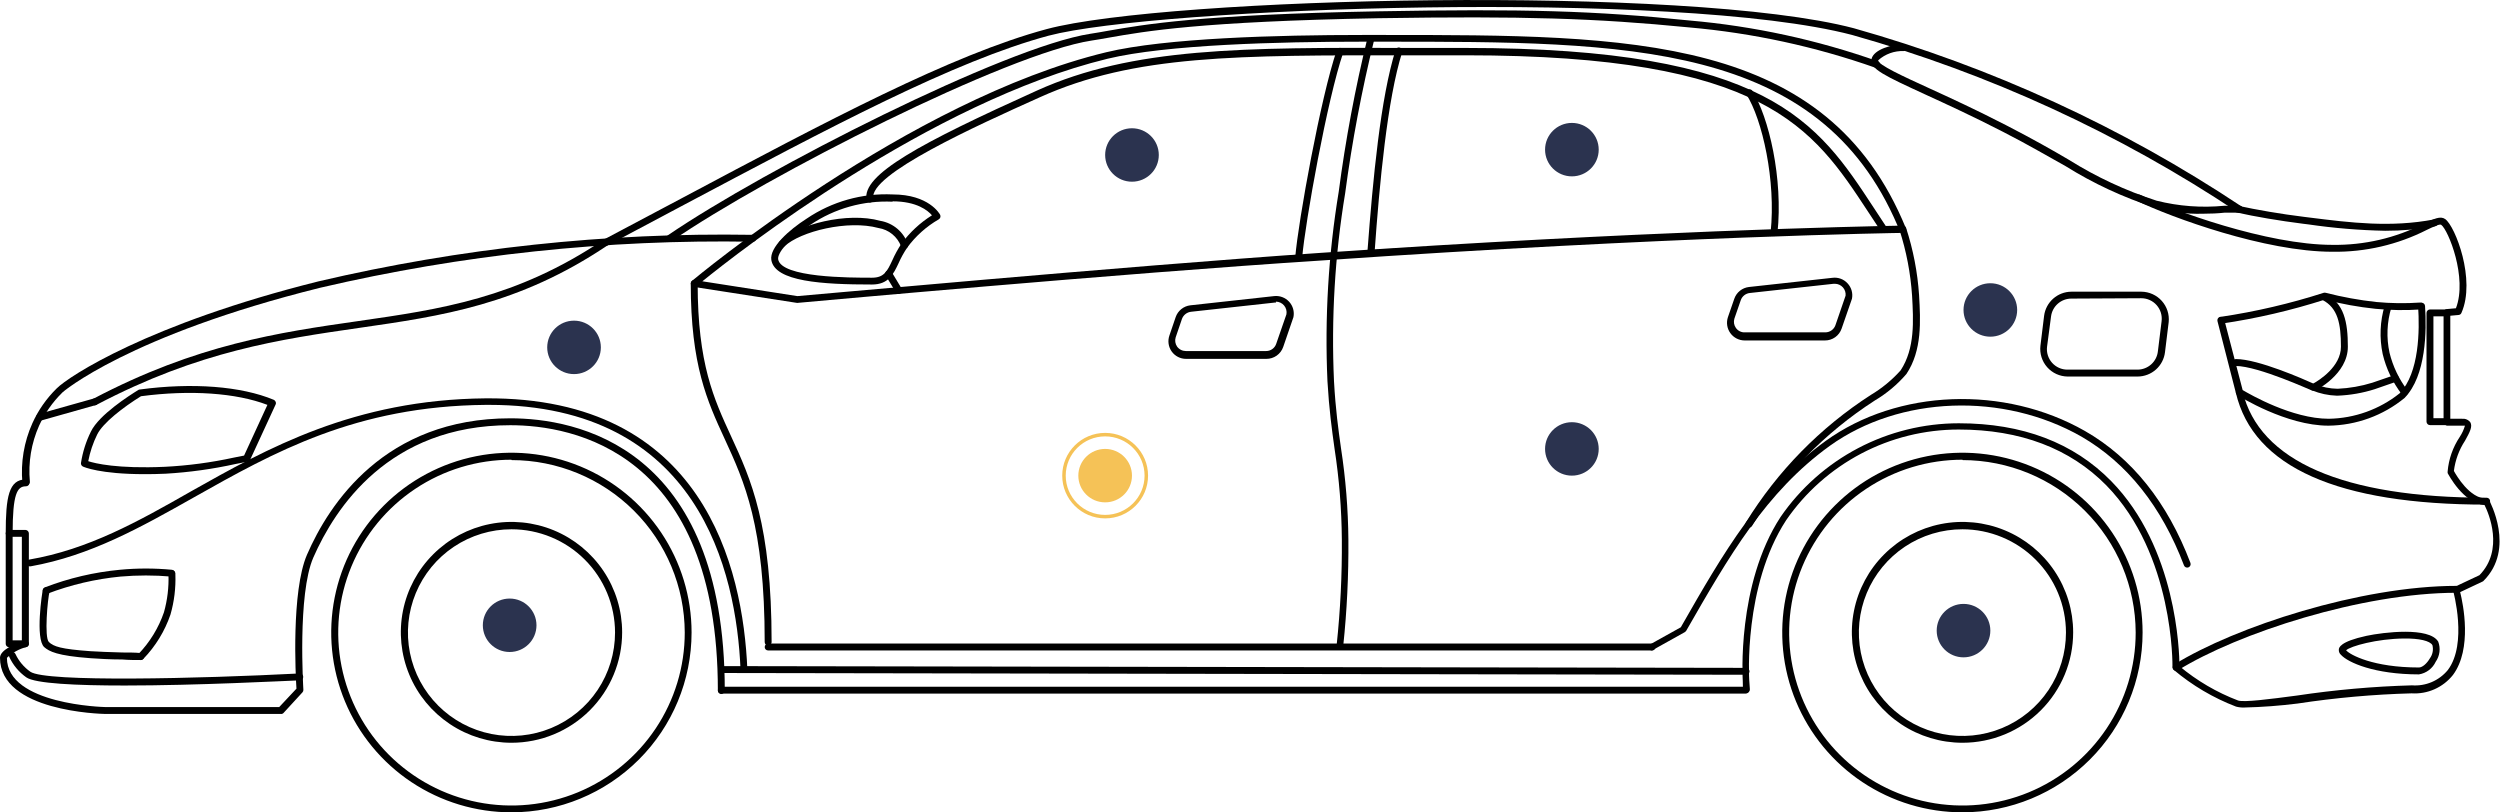 <svg width="714" height="232" viewBox="0 0 714 232" fill="none" xmlns="http://www.w3.org/2000/svg">
<path d="M146.081 232C135.903 232.005 125.951 228.998 117.485 223.358C109.019 217.719 102.42 209.701 98.521 200.318C94.622 190.935 93.599 180.61 95.582 170.647C97.564 160.684 102.463 151.532 109.659 144.347C116.854 137.163 126.023 132.27 136.006 130.286C145.989 128.303 156.337 129.318 165.742 133.204C175.146 137.09 183.184 143.672 188.84 152.117C194.495 160.562 197.514 170.491 197.514 180.649C197.507 194.261 192.087 207.315 182.444 216.943C172.8 226.57 159.722 231.986 146.081 232ZM146.081 131.295C136.293 131.295 126.725 134.192 118.587 139.619C110.449 145.046 104.106 152.76 100.362 161.784C96.617 170.809 95.639 180.739 97.55 190.318C99.462 199.898 104.177 208.696 111.1 215.601C118.023 222.506 126.843 227.207 136.444 229.11C146.044 231.012 155.995 230.03 165.036 226.289C174.078 222.547 181.804 216.214 187.239 208.09C192.673 199.966 195.57 190.416 195.565 180.649C195.523 167.577 190.292 155.055 181.018 145.824C171.743 136.594 159.18 131.407 146.081 131.4V131.295Z" fill="black"/>
<path d="M146.081 212.132C139.831 212.132 133.721 210.283 128.524 206.817C123.327 203.352 119.276 198.427 116.885 192.665C114.493 186.902 113.867 180.561 115.086 174.444C116.306 168.326 119.315 162.707 123.735 158.297C128.155 153.887 133.786 150.883 139.916 149.666C146.046 148.449 152.4 149.074 158.175 151.461C163.949 153.848 168.885 157.89 172.358 163.076C175.83 168.262 177.683 174.359 177.683 180.596C177.683 188.96 174.354 196.981 168.427 202.896C162.501 208.81 154.463 212.132 146.081 212.132ZM146.081 151.163C140.231 151.163 134.512 152.894 129.648 156.138C124.784 159.382 120.993 163.993 118.755 169.387C116.518 174.781 115.934 180.717 117.077 186.442C118.22 192.168 121.04 197.426 125.178 201.553C129.317 205.679 134.589 208.488 140.328 209.624C146.066 210.759 152.014 210.171 157.417 207.933C162.821 205.696 167.438 201.909 170.684 197.052C173.931 192.195 175.661 186.487 175.656 180.649C175.649 172.826 172.53 165.326 166.984 159.797C161.439 154.268 153.92 151.163 146.081 151.163Z" fill="black"/>
<path d="M560.492 232C550.313 232.005 540.362 228.998 531.896 223.358C523.43 217.719 516.83 209.701 512.932 200.318C509.033 190.935 508.01 180.61 509.992 170.647C511.975 160.684 516.874 151.532 524.07 144.347C531.265 137.163 540.434 132.27 550.417 130.286C560.4 128.303 570.748 129.318 580.152 133.204C589.557 137.09 597.595 143.672 603.251 152.117C608.906 160.562 611.925 170.491 611.925 180.649C611.918 194.261 606.498 207.315 596.854 216.943C587.211 226.57 574.133 231.986 560.492 232ZM560.492 131.295C550.703 131.29 541.132 134.182 532.991 139.606C524.849 145.03 518.502 152.742 514.754 161.766C511.005 170.79 510.023 180.721 511.932 190.302C513.84 199.883 518.553 208.685 525.476 215.592C532.398 222.5 541.217 227.203 550.819 229.108C560.42 231.012 570.372 230.032 579.415 226.291C588.458 222.551 596.186 216.217 601.621 208.093C607.057 199.968 609.955 190.417 609.95 180.649C609.908 167.582 604.68 155.064 595.411 145.834C586.142 136.604 573.587 131.414 560.492 131.4V131.295Z" fill="black"/>
<path d="M560.492 212.132C554.242 212.132 548.132 210.283 542.935 206.817C537.738 203.352 533.687 198.427 531.295 192.665C528.903 186.902 528.278 180.561 529.497 174.444C530.716 168.326 533.726 162.707 538.146 158.297C542.565 153.887 548.196 150.883 554.327 149.666C560.457 148.449 566.811 149.074 572.586 151.461C578.36 153.848 583.296 157.89 586.768 163.076C590.241 168.262 592.094 174.359 592.094 180.596C592.094 188.96 588.765 196.981 582.838 202.896C576.912 208.81 568.873 212.132 560.492 212.132ZM560.492 151.163C554.64 151.157 548.919 152.885 544.051 156.125C539.184 159.366 535.389 163.975 533.147 169.369C530.906 174.763 530.318 180.699 531.458 186.426C532.598 192.154 535.416 197.415 539.553 201.544C543.691 205.672 548.963 208.484 554.702 209.622C560.442 210.76 566.39 210.173 571.796 207.936C577.201 205.699 581.819 201.912 585.067 197.055C588.315 192.198 590.045 186.488 590.04 180.649C590.026 172.833 586.909 165.341 581.37 159.814C575.832 154.288 568.324 151.177 560.492 151.163Z" fill="black"/>
<path d="M227.668 86.514L198.12 81.941C197.935 81.909 197.762 81.825 197.623 81.7C197.483 81.574 197.381 81.412 197.33 81.232C197.276 81.049 197.277 80.854 197.333 80.672C197.39 80.49 197.498 80.328 197.646 80.207C198.251 79.707 259.481 28.54 315.917 14.927C332.772 10.854 365.032 9.986 389.129 9.986H395.344C466.028 9.986 521.753 9.986 544.322 65.174C544.392 65.318 544.429 65.475 544.429 65.634C544.429 65.794 544.392 65.951 544.322 66.094C544.23 66.224 544.107 66.33 543.965 66.403C543.823 66.477 543.666 66.515 543.506 66.515C542.848 66.515 476.904 67.513 377.41 74.399C320.368 78.052 228.59 86.435 227.668 86.514ZM200.595 80.338L227.721 84.569C228.405 84.569 320.21 76.107 377.173 72.218C468.609 65.989 531.708 64.649 541.952 64.465C519.515 11.905 464.553 11.905 395.344 11.905H389.129C365.138 11.905 333.035 12.746 316.365 16.767C265.643 29.092 210.84 72.034 200.595 80.338Z" fill="black"/>
<path d="M172.864 70.299C172.648 70.289 172.44 70.209 172.273 70.071C172.106 69.933 171.988 69.745 171.938 69.534C171.887 69.323 171.907 69.102 171.993 68.904C172.079 68.705 172.228 68.54 172.417 68.433L194.723 56.607C236.069 34.611 271.779 15.61 298.957 8.304C333.193 -0.867 482.145 -4.415 529.469 8.068C568.769 19.151 606.089 36.3 640.077 58.894C640.295 59.038 640.447 59.262 640.501 59.518C640.555 59.773 640.507 60.04 640.367 60.26C640.222 60.477 639.997 60.629 639.741 60.683C639.485 60.737 639.218 60.689 638.997 60.549C605.193 38.062 568.067 21.001 528.969 9.986C478.932 -3.154 330.006 2.102 299.458 10.197C272.49 17.45 237.017 36.398 195.644 58.342L173.338 70.194C173.191 70.266 173.028 70.302 172.864 70.299Z" fill="black"/>
<path d="M41.346 135.421C28.468 135.421 23.886 133.345 23.675 133.24C23.492 133.149 23.341 133.005 23.242 132.827C23.143 132.648 23.101 132.444 23.122 132.241C23.6 129.117 24.56 126.085 25.966 123.253C28.284 118.47 36.869 113.004 39.503 111.375C39.62 111.296 39.757 111.251 39.898 111.243C54.962 109.22 68.867 110.297 78.189 114.187C78.31 114.239 78.418 114.314 78.509 114.409C78.6 114.504 78.67 114.616 78.716 114.739C78.774 114.862 78.805 114.996 78.805 115.133C78.805 115.269 78.774 115.404 78.716 115.527L71.447 131.295C71.374 131.437 71.27 131.56 71.142 131.656C71.015 131.751 70.867 131.817 70.71 131.847L67.339 132.504C60.753 133.964 54.06 134.895 47.324 135.289C45.059 135.395 43.111 135.421 41.346 135.421ZM25.203 131.715C27.152 132.346 33.525 133.923 47.087 133.318C53.715 132.983 60.303 132.104 66.786 130.69L69.709 130.112L76.372 115.632C67.444 112.216 54.382 111.296 40.267 113.162C35.263 116.263 29.416 120.73 27.757 124.094C26.566 126.508 25.707 129.072 25.203 131.715Z" fill="black"/>
<path d="M7.4 138.811C7.152 138.812 6.912 138.722 6.727 138.557C6.542 138.391 6.425 138.164 6.399 137.917C5.871 132.092 6.85 126.228 9.243 120.888C10.926 117.155 13.293 113.768 16.222 110.902C19.619 107.511 42.294 92.506 90.935 80.364C131.53 70.847 173.148 66.381 214.842 67.067C214.986 67.043 215.132 67.051 215.272 67.09C215.412 67.129 215.542 67.197 215.652 67.291C215.763 67.385 215.852 67.501 215.912 67.633C215.973 67.764 216.005 67.907 216.005 68.052C216.005 68.197 215.973 68.34 215.912 68.471C215.852 68.603 215.763 68.719 215.652 68.813C215.542 68.907 215.412 68.975 215.272 69.014C215.132 69.053 214.986 69.061 214.842 69.037C173.33 68.319 131.888 72.733 91.462 82.178C36.843 95.738 17.723 112.032 17.723 112.189C14.987 114.895 12.765 118.074 11.166 121.571C8.935 126.585 8.028 132.086 8.532 137.55C8.543 137.677 8.529 137.806 8.489 137.928C8.45 138.05 8.387 138.163 8.304 138.261C8.221 138.359 8.119 138.439 8.004 138.497C7.89 138.556 7.765 138.591 7.637 138.601L7.4 138.811Z" fill="black"/>
<path d="M7.269 184.854H2.634C2.385 184.855 2.146 184.764 1.961 184.599C1.776 184.434 1.659 184.206 1.633 183.96V152.424C1.622 152.287 1.64 152.148 1.685 152.018C1.73 151.887 1.802 151.768 1.896 151.667C1.99 151.565 2.104 151.485 2.231 151.43C2.358 151.375 2.495 151.346 2.634 151.347H7.269C7.529 151.354 7.777 151.462 7.959 151.648C8.141 151.835 8.243 152.085 8.243 152.345V183.96C8.217 184.202 8.104 184.426 7.925 184.591C7.745 184.755 7.512 184.849 7.269 184.854ZM3.608 182.883H6.241V153.318H3.608V182.883Z" fill="black"/>
<path d="M2.634 153.318C2.386 153.319 2.146 153.228 1.961 153.063C1.776 152.898 1.659 152.67 1.633 152.424C1.633 141.912 2.502 136.919 7.4 136.919C7.531 136.919 7.66 136.945 7.78 136.995C7.899 137.046 8.008 137.12 8.099 137.213C8.19 137.306 8.261 137.416 8.308 137.537C8.356 137.658 8.378 137.788 8.375 137.918C8.378 138.046 8.356 138.174 8.308 138.294C8.26 138.414 8.189 138.522 8.098 138.613C8.006 138.704 7.897 138.776 7.778 138.823C7.658 138.871 7.529 138.894 7.4 138.89C4.899 138.89 3.608 140.992 3.608 152.424C3.588 152.668 3.477 152.896 3.296 153.061C3.116 153.227 2.879 153.319 2.634 153.318Z" fill="black"/>
<path d="M40.214 188.507C39.949 188.503 39.695 188.4 39.503 188.217C39.321 188.031 39.219 187.781 39.219 187.521C39.219 187.261 39.321 187.011 39.503 186.825C42.788 183.42 45.287 179.339 46.824 174.867C47.814 171.356 48.249 167.712 48.114 164.066V163.698C48.153 163.464 48.273 163.252 48.454 163.099C48.635 162.945 48.864 162.861 49.102 162.861C49.339 162.861 49.569 162.945 49.75 163.099C49.931 163.252 50.051 163.464 50.089 163.698V164.066C50.228 167.926 49.757 171.784 48.694 175.498C47.07 180.247 44.417 184.581 40.925 188.191C40.738 188.385 40.483 188.499 40.214 188.507Z" fill="black"/>
<path d="M13.168 169.664C12.969 169.662 12.774 169.601 12.61 169.489C12.446 169.376 12.319 169.218 12.246 169.033C12.159 168.785 12.17 168.513 12.278 168.274C12.386 168.034 12.582 167.845 12.825 167.745C19.7 165.107 26.903 163.418 34.236 162.726C39.175 162.253 44.149 162.253 49.089 162.726C49.217 162.736 49.342 162.771 49.456 162.829C49.571 162.887 49.672 162.968 49.756 163.065C49.839 163.163 49.902 163.276 49.941 163.398C49.98 163.521 49.995 163.649 49.984 163.777C49.958 164.037 49.829 164.277 49.627 164.444C49.425 164.611 49.166 164.693 48.904 164.67C44.086 164.25 39.239 164.25 34.42 164.67C27.251 165.361 20.209 167.014 13.484 169.585C13.384 169.63 13.277 169.656 13.168 169.664Z" fill="black"/>
<path d="M40.214 188.507C38.555 188.507 36.764 188.506 34.947 188.349C31.418 188.349 28.1 188.139 25.808 187.981C16.223 187.271 14.063 186.036 12.641 184.827C10.007 182.488 12.035 169.059 12.246 168.402C12.333 168.169 12.505 167.976 12.727 167.863C12.95 167.749 13.207 167.723 13.448 167.789C13.689 167.855 13.896 168.008 14.029 168.219C14.163 168.43 14.212 168.683 14.168 168.928C13.589 171.004 12.615 182.068 13.958 183.356C15.301 184.643 17.355 185.379 25.887 185.984C28.152 186.141 31.444 186.246 34.947 186.352C36.738 186.352 38.528 186.352 40.214 186.509C40.343 186.509 40.471 186.535 40.589 186.586C40.708 186.637 40.815 186.711 40.904 186.805C40.992 186.898 41.061 187.009 41.105 187.13C41.15 187.251 41.169 187.379 41.162 187.508C41.162 187.764 41.064 188.01 40.888 188.196C40.711 188.382 40.47 188.493 40.214 188.507Z" fill="black"/>
<path d="M212.499 192.212C212.242 192.212 211.995 192.114 211.809 191.938C211.623 191.762 211.512 191.521 211.498 191.266C210.313 162.936 199.358 115.632 139.735 115.632H138.734C101.601 115.974 78.163 129.219 55.383 142.043C40.188 150.611 25.835 158.705 8.717 161.753C8.456 161.792 8.19 161.729 7.974 161.577C7.758 161.426 7.61 161.197 7.558 160.939C7.536 160.811 7.539 160.68 7.568 160.553C7.597 160.427 7.651 160.307 7.728 160.202C7.804 160.096 7.9 160.007 8.011 159.94C8.122 159.872 8.246 159.828 8.375 159.809C25.15 156.944 39.503 148.929 54.409 140.414C76.293 128.089 101.075 114.134 138.681 113.766C200.911 113.293 212.209 162.042 213.447 191.187C213.454 191.317 213.435 191.447 213.391 191.569C213.347 191.692 213.278 191.804 213.19 191.899C213.101 191.995 212.995 192.072 212.876 192.126C212.757 192.179 212.629 192.209 212.499 192.212Z" fill="black"/>
<path d="M80.164 203.907H30.128C28.811 203.88 0 203.197 0 187.85C0 185.642 4.345 183.802 6.952 182.935C7.073 182.89 7.202 182.87 7.331 182.876C7.46 182.882 7.586 182.915 7.702 182.971C7.818 183.028 7.921 183.107 8.005 183.205C8.089 183.303 8.152 183.417 8.19 183.54C8.236 183.66 8.256 183.789 8.249 183.917C8.243 184.046 8.211 184.172 8.154 184.287C8.097 184.403 8.018 184.506 7.92 184.59C7.822 184.673 7.708 184.736 7.585 184.775C5.484 185.324 3.556 186.39 1.975 187.876C1.975 201.279 29.785 201.936 30.075 201.936H79.743L84.668 196.68C84.431 193.053 83.167 168.875 87.67 158.442C93.99 143.883 109.897 119.469 145.739 119.469C164.174 119.469 206.995 127.064 206.995 197.205C206.995 197.47 206.889 197.724 206.702 197.911C206.514 198.099 206.259 198.204 205.994 198.204C205.864 198.204 205.735 198.178 205.615 198.127C205.495 198.077 205.386 198.003 205.295 197.91C205.205 197.817 205.133 197.706 205.086 197.585C205.039 197.464 205.016 197.335 205.02 197.205C205.02 128.877 163.568 121.44 145.739 121.44C111.029 121.44 95.702 145.092 89.487 159.231C84.905 169.743 86.643 196.706 86.643 196.969C86.656 197.101 86.641 197.235 86.601 197.361C86.56 197.488 86.494 197.605 86.406 197.705C86.406 197.705 81.771 202.724 80.928 203.67C80.826 203.763 80.704 203.832 80.572 203.873C80.441 203.913 80.301 203.925 80.164 203.907Z" fill="black"/>
<path d="M698.804 121.414H694.011C693.88 121.414 693.75 121.388 693.628 121.338C693.507 121.287 693.397 121.214 693.304 121.121C693.211 121.028 693.137 120.918 693.087 120.797C693.036 120.676 693.011 120.546 693.011 120.415V89.352C693.017 89.092 693.126 88.844 693.313 88.663C693.5 88.481 693.75 88.379 694.011 88.38H698.804C699.065 88.379 699.316 88.481 699.503 88.663C699.69 88.844 699.798 89.092 699.805 89.352V120.415C699.805 120.546 699.779 120.676 699.729 120.797C699.679 120.918 699.605 121.028 699.512 121.121C699.419 121.214 699.309 121.287 699.187 121.338C699.066 121.388 698.936 121.414 698.804 121.414ZM694.986 119.443H697.883V90.351H694.986V119.443Z" fill="black"/>
<path d="M621.511 191.581C621.341 191.585 621.173 191.543 621.024 191.46C620.876 191.377 620.753 191.255 620.668 191.108C620.6 191 620.555 190.879 620.534 190.752C620.514 190.626 620.518 190.497 620.547 190.373C620.577 190.248 620.63 190.131 620.705 190.027C620.78 189.923 620.875 189.835 620.984 189.768C638.444 178.967 674.234 167.325 701.623 167.325C701.883 167.332 702.131 167.44 702.313 167.626C702.495 167.813 702.597 168.063 702.597 168.323C702.597 168.581 702.494 168.829 702.312 169.011C702.129 169.193 701.881 169.296 701.623 169.296C674.576 169.296 639.234 180.78 622.037 191.424C621.881 191.527 621.698 191.582 621.511 191.581Z" fill="black"/>
<path d="M690.851 192.606C678.184 192.606 670.573 189.242 668.545 186.982C668.348 186.805 668.193 186.585 668.093 186.339C667.993 186.093 667.949 185.828 667.966 185.563C667.966 185.011 668.23 183.251 675.867 181.595C680.686 180.57 693.775 178.967 696.355 183.251C696.711 184.191 696.832 185.205 696.709 186.203C696.585 187.201 696.219 188.154 695.644 188.98C695.204 189.93 694.537 190.757 693.701 191.39C692.866 192.022 691.887 192.44 690.851 192.606ZM670.047 185.721C671.179 187.035 677.815 190.635 690.851 190.635C691.799 190.635 693.09 189.558 693.985 188.007C694.373 187.472 694.638 186.857 694.761 186.207C694.884 185.558 694.862 184.889 694.696 184.249C693.985 183.014 690.93 182.304 686.559 182.357C678.843 182.436 671.284 184.538 670.047 185.721Z" fill="black"/>
<path d="M35.605 195.786C21.832 195.786 10.007 195.234 7.505 193.447C5.393 191.956 3.712 189.934 2.633 187.587C2.523 187.353 2.508 187.085 2.591 186.84C2.675 186.594 2.85 186.391 3.081 186.273C3.198 186.215 3.326 186.182 3.456 186.175C3.587 186.168 3.717 186.187 3.84 186.231C3.963 186.275 4.075 186.344 4.171 186.432C4.267 186.52 4.344 186.627 4.398 186.746C5.344 188.791 6.816 190.55 8.664 191.844C12.983 194.893 56.937 193.815 85.431 192.344C85.574 192.32 85.721 192.328 85.861 192.367C86.001 192.406 86.13 192.474 86.241 192.568C86.352 192.662 86.44 192.778 86.501 192.91C86.562 193.041 86.594 193.184 86.594 193.329C86.594 193.474 86.562 193.617 86.501 193.748C86.44 193.88 86.352 193.996 86.241 194.09C86.13 194.184 86.001 194.252 85.861 194.291C85.721 194.33 85.574 194.338 85.431 194.315C81.139 194.472 56.199 195.786 35.605 195.786Z" fill="black"/>
<path d="M27.072 115.763C26.895 115.756 26.722 115.704 26.57 115.612C26.418 115.52 26.292 115.391 26.203 115.238C26.14 115.123 26.1 114.996 26.087 114.866C26.074 114.735 26.088 114.603 26.127 114.478C26.167 114.353 26.231 114.237 26.317 114.137C26.402 114.037 26.507 113.956 26.625 113.898C56.199 98.34 79.664 94.95 102.365 91.691C125.566 88.353 147.451 85.226 172.311 68.512C172.416 68.434 172.537 68.379 172.665 68.35C172.792 68.321 172.925 68.319 173.053 68.344C173.182 68.368 173.304 68.419 173.412 68.494C173.52 68.568 173.611 68.664 173.68 68.775C173.755 68.881 173.807 69.001 173.834 69.128C173.861 69.255 173.862 69.386 173.837 69.513C173.813 69.641 173.763 69.762 173.691 69.87C173.619 69.978 173.526 70.07 173.417 70.141C148.188 87.092 126.014 90.272 102.654 93.636C80.112 96.894 56.805 100.232 27.546 115.632C27.401 115.712 27.238 115.757 27.072 115.763Z" fill="black"/>
<path d="M11.245 120.205C11.01 120.198 10.785 120.109 10.61 119.953C10.434 119.797 10.319 119.585 10.284 119.353C10.25 119.122 10.298 118.885 10.421 118.685C10.543 118.485 10.733 118.335 10.955 118.26L26.756 113.819C26.881 113.783 27.011 113.772 27.14 113.787C27.269 113.802 27.393 113.843 27.506 113.906C27.619 113.97 27.718 114.055 27.797 114.158C27.876 114.26 27.934 114.377 27.968 114.502C28.004 114.626 28.014 114.756 27.999 114.885C27.984 115.013 27.944 115.137 27.88 115.25C27.816 115.362 27.73 115.461 27.628 115.54C27.526 115.619 27.408 115.677 27.283 115.711L11.482 120.178L11.245 120.205Z" fill="black"/>
<path d="M628.911 61.048C624.353 61.156 619.805 60.562 615.427 59.288C606.462 56.408 597.89 52.426 589.909 47.435C585.116 44.807 579.691 41.549 572.08 37.659C563.415 33.192 555.936 29.775 549.932 27.016C538.529 21.76 533.815 19.631 534.499 16.846C535.184 14.06 540.425 12.667 543.664 12.614C543.921 12.62 544.168 12.719 544.357 12.893C544.547 13.067 544.665 13.305 544.691 13.561C544.691 13.823 544.59 14.076 544.409 14.267C544.228 14.458 543.98 14.572 543.717 14.585C541.035 14.479 538.417 15.422 536.422 17.213C536.132 18.422 543.901 21.97 550.748 25.098C556.779 27.857 564.284 31.3 573.001 35.793C580.639 39.735 586.169 42.863 590.883 45.648C598.717 50.553 607.129 54.473 615.928 57.317C622.248 58.908 628.797 59.397 635.284 58.762C636.864 58.762 638.26 58.762 639.419 58.762C639.562 58.739 639.709 58.747 639.848 58.785C639.988 58.824 640.118 58.893 640.228 58.987C640.339 59.08 640.428 59.197 640.489 59.328C640.55 59.46 640.581 59.603 640.581 59.748C640.581 59.892 640.55 60.036 640.489 60.167C640.428 60.298 640.339 60.415 640.228 60.509C640.118 60.602 639.988 60.671 639.848 60.71C639.709 60.749 639.562 60.757 639.419 60.733C638.286 60.733 636.785 60.733 635.389 60.733C633.52 60.943 631.281 61.048 628.911 61.048Z" fill="black"/>
<path d="M191.246 69.038C191.086 69.042 190.926 69.006 190.784 68.933C190.641 68.859 190.519 68.751 190.43 68.617C190.354 68.512 190.301 68.394 190.272 68.268C190.243 68.142 190.239 68.011 190.261 67.884C190.283 67.757 190.331 67.636 190.4 67.527C190.47 67.418 190.561 67.324 190.667 67.251C218.398 48.303 287.054 13.403 311.414 9.645C313.02 9.408 314.627 9.119 316.365 8.804C326.899 6.964 342.7 4.179 393.474 3.233C434.979 2.47 455.81 3.075 482.619 5.861C500.938 7.472 518.979 11.383 536.316 17.503C536.436 17.549 536.545 17.619 536.637 17.707C536.73 17.796 536.804 17.902 536.855 18.019C536.907 18.136 536.934 18.262 536.937 18.39C536.939 18.518 536.916 18.645 536.869 18.764C536.826 18.886 536.758 18.997 536.67 19.092C536.582 19.187 536.477 19.264 536.359 19.318C536.241 19.372 536.114 19.401 535.985 19.406C535.855 19.41 535.726 19.388 535.605 19.342C518.436 13.295 500.572 9.427 482.435 7.832C455.704 5.204 435.031 4.547 393.527 5.204C342.884 6.15 327.136 8.909 316.707 10.749C314.943 11.064 313.336 11.353 311.73 11.59C287.686 15.295 219.372 49.932 191.799 68.88C191.632 68.98 191.441 69.035 191.246 69.038Z" fill="black"/>
<path d="M382.624 185.222C382.496 185.208 382.371 185.17 382.258 185.109C382.145 185.047 382.045 184.964 381.964 184.864C381.883 184.764 381.823 184.648 381.787 184.525C381.751 184.401 381.74 184.272 381.755 184.144C382.817 174.15 383.309 164.103 383.23 154.053C383.164 145.386 382.469 136.735 381.149 128.168C380.385 122.701 379.595 117.025 379.121 108.878C378.309 90.788 379.386 72.662 382.334 54.794C384.283 39.966 387.035 25.254 390.577 10.722C390.667 10.496 390.837 10.31 391.055 10.199C391.273 10.089 391.523 10.062 391.76 10.123C391.996 10.185 392.202 10.33 392.338 10.533C392.474 10.735 392.532 10.98 392.5 11.222C388.927 25.715 386.149 40.392 384.178 55.188C381.242 72.934 380.174 90.937 380.991 108.904C381.439 116.972 382.229 122.596 382.993 128.036C384.324 136.682 385.028 145.412 385.099 154.159C385.179 164.287 384.687 174.412 383.625 184.486C383.561 184.701 383.429 184.889 383.249 185.022C383.068 185.155 382.848 185.225 382.624 185.222Z" fill="black"/>
<path d="M219.398 184.381C219.138 184.381 218.887 184.279 218.7 184.097C218.513 183.916 218.405 183.668 218.398 183.408C218.398 150.164 212.578 137.55 206.968 125.356C201.991 114.555 197.277 104.332 197.277 80.969C197.277 80.704 197.382 80.45 197.57 80.263C197.758 80.075 198.012 79.97 198.278 79.97C198.408 79.97 198.537 79.996 198.657 80.046C198.777 80.097 198.885 80.171 198.976 80.264C199.067 80.357 199.138 80.468 199.186 80.588C199.233 80.71 199.256 80.839 199.252 80.969C199.252 103.911 203.887 113.924 208.759 124.515C214.474 136.919 220.373 149.743 220.373 183.408C220.366 183.664 220.261 183.907 220.08 184.088C219.899 184.269 219.655 184.374 219.398 184.381Z" fill="black"/>
<path d="M471.822 185.774C471.648 185.781 471.475 185.738 471.326 185.649C471.176 185.56 471.056 185.43 470.979 185.274C470.92 185.16 470.884 185.036 470.873 184.908C470.862 184.78 470.877 184.652 470.916 184.53C470.955 184.408 471.018 184.294 471.101 184.197C471.184 184.099 471.286 184.019 471.4 183.96L480.038 179.151C492.284 157.68 503.003 139.284 521.437 125.908C542.005 111.086 572.449 109.956 595.466 123.096C608.87 130.769 619.009 143.436 625.593 160.781C625.679 161.025 625.667 161.293 625.559 161.529C625.451 161.764 625.255 161.948 625.014 162.043C624.894 162.089 624.767 162.112 624.639 162.11C624.511 162.107 624.384 162.08 624.267 162.028C624.149 161.977 624.043 161.903 623.954 161.811C623.866 161.719 623.796 161.61 623.75 161.491C617.324 144.593 607.474 132.241 594.465 124.699C572.106 111.927 542.532 113.03 522.596 127.327C504.372 140.467 493.785 158.863 481.566 180.176C481.454 180.318 481.321 180.442 481.171 180.544L472.322 185.484C472.185 185.624 472.012 185.724 471.822 185.774Z" fill="black"/>
<path d="M499.473 150.69C499.286 150.69 499.103 150.635 498.947 150.532C498.837 150.465 498.743 150.377 498.668 150.273C498.593 150.169 498.539 150.052 498.51 149.927C498.48 149.803 498.476 149.674 498.497 149.548C498.517 149.421 498.563 149.3 498.63 149.192C507.641 134.568 519.816 122.141 534.262 112.82C537.457 110.92 540.343 108.545 542.821 105.777C546.956 99.496 546.482 91.507 546.087 84.438C545.665 78.069 544.462 71.776 542.505 65.7C542.464 65.578 542.447 65.448 542.455 65.319C542.464 65.19 542.498 65.064 542.555 64.948C542.613 64.832 542.693 64.729 542.79 64.644C542.888 64.558 543.001 64.493 543.124 64.452C543.247 64.41 543.376 64.394 543.506 64.402C543.635 64.411 543.761 64.445 543.877 64.502C543.994 64.559 544.097 64.639 544.183 64.736C544.268 64.834 544.333 64.947 544.375 65.069C546.405 71.295 547.652 77.748 548.088 84.28C548.509 91.638 548.983 100.048 544.48 106.802C541.899 109.813 538.838 112.379 535.421 114.397C521.2 123.571 509.222 135.812 500.369 150.217C500.277 150.37 500.145 150.495 499.987 150.578C499.829 150.662 499.652 150.7 499.473 150.69Z" fill="black"/>
<path d="M498.657 192.711L206.863 192.212C206.598 192.212 206.343 192.107 206.155 191.92C205.968 191.732 205.862 191.478 205.862 191.213C205.862 191.084 205.888 190.955 205.939 190.835C205.99 190.715 206.064 190.607 206.157 190.516C206.25 190.426 206.361 190.355 206.482 190.307C206.603 190.26 206.733 190.238 206.863 190.241L498.657 190.74C498.923 190.74 499.177 190.846 499.365 191.033C499.552 191.22 499.658 191.474 499.658 191.739C499.658 191.869 499.632 191.998 499.581 192.117C499.531 192.237 499.456 192.345 499.363 192.436C499.27 192.527 499.159 192.598 499.038 192.645C498.917 192.692 498.787 192.715 498.657 192.711Z" fill="black"/>
<path d="M681.187 65.91C673.87 65.762 666.569 65.157 659.328 64.097L657.827 63.913C651.112 63.072 643.975 61.863 638.761 60.681C638.634 60.656 638.513 60.606 638.406 60.534C638.299 60.462 638.207 60.37 638.136 60.262C638.065 60.154 638.016 60.034 637.992 59.907C637.968 59.781 637.97 59.65 637.997 59.524C638.06 59.27 638.217 59.05 638.438 58.908C638.658 58.767 638.924 58.714 639.182 58.762C644.449 59.919 651.428 61.127 658.091 61.942L659.565 62.126C671.469 63.624 682.74 65.017 695.118 62.678C695.246 62.647 695.38 62.644 695.51 62.668C695.639 62.692 695.763 62.742 695.872 62.816C695.981 62.891 696.073 62.987 696.143 63.099C696.213 63.211 696.258 63.336 696.277 63.466C696.303 63.594 696.304 63.726 696.278 63.854C696.253 63.982 696.201 64.104 696.128 64.212C696.054 64.32 695.959 64.412 695.849 64.482C695.739 64.553 695.616 64.601 695.487 64.623C690.77 65.496 685.983 65.927 681.187 65.91Z" fill="black"/>
<path d="M640.999 202.067C640.191 202.102 639.383 202.014 638.602 201.804C632.12 199.32 626.102 195.766 620.8 191.292C620.693 191.19 620.607 191.068 620.548 190.933C620.49 190.797 620.459 190.651 620.457 190.504C620.457 190.189 620.958 158.416 601.549 138.601C591.199 128.089 577.031 122.675 559.412 122.675C549.704 122.675 540.142 125.034 531.552 129.549C522.963 134.064 515.604 140.598 510.113 148.587C497.867 167.404 499.579 193.973 499.579 194.236L499.763 196.864C499.778 197.124 499.689 197.38 499.517 197.577C499.345 197.773 499.102 197.895 498.841 197.915C498.711 197.926 498.58 197.91 498.456 197.869C498.332 197.829 498.218 197.763 498.119 197.678C498.021 197.592 497.941 197.487 497.884 197.37C497.827 197.253 497.795 197.125 497.788 196.995L497.735 194.472C497.735 194.209 495.918 166.983 508.533 147.641C514.208 139.397 521.808 132.654 530.676 127.994C539.544 123.333 549.416 120.894 559.439 120.888C577.584 120.888 592.226 126.433 602.971 137.418C621.642 156.471 622.432 186.141 622.459 190.267C627.458 194.439 633.119 197.752 639.208 200.07C640.946 200.622 648.241 199.676 655.983 198.651C666.87 197.017 677.845 196.043 688.85 195.734C690.783 195.879 692.723 195.559 694.506 194.8C696.288 194.041 697.862 192.865 699.094 191.371C704.809 183.802 700.648 168.875 700.622 168.718C700.556 168.494 700.573 168.254 700.67 168.042C700.766 167.83 700.936 167.659 701.148 167.561L708.127 164.276C715.238 157.023 710.761 146.564 709.576 144.225C703.492 143.699 699.252 135.474 699.042 135.106C699.017 134.958 699.017 134.807 699.042 134.659C699.343 131.137 700.529 127.747 702.491 124.804C703.151 123.807 703.657 122.718 703.993 121.571C703.993 121.571 703.756 121.571 703.334 121.571H698.884C698.649 121.533 698.436 121.413 698.283 121.232C698.129 121.052 698.045 120.823 698.045 120.586C698.045 120.349 698.129 120.12 698.283 119.939C698.436 119.759 698.649 119.639 698.884 119.6H703.15C703.597 119.551 704.05 119.616 704.465 119.791C704.88 119.966 705.243 120.244 705.52 120.599C706.231 121.834 705.362 123.411 704.019 125.855C702.307 128.456 701.217 131.414 700.832 134.501C701.517 135.763 705.362 142.385 710.076 142.385C710.255 142.387 710.429 142.437 710.582 142.53C710.735 142.622 710.86 142.754 710.945 142.911C710.945 143.042 718.53 156.682 709.286 165.906C709.216 165.99 709.125 166.053 709.023 166.09L702.623 169.112C703.466 172.476 706.126 185.3 700.569 192.764C699.17 194.528 697.363 195.927 695.304 196.843C693.245 197.758 690.994 198.162 688.744 198.02C677.827 198.32 666.938 199.294 656.141 200.937C651.116 201.567 646.062 201.944 640.999 202.067Z" fill="black"/>
<path d="M698.805 90.351C698.553 90.331 698.319 90.217 698.148 90.032C697.977 89.847 697.882 89.604 697.883 89.352C697.868 89.222 697.88 89.091 697.918 88.966C697.955 88.84 698.018 88.724 698.101 88.624C698.185 88.523 698.288 88.44 698.404 88.38C698.521 88.32 698.648 88.284 698.778 88.275L701.412 88.038C704.756 79.366 699.226 65.621 697.198 64.202C696.777 63.887 694.828 64.833 693.116 65.647C684.771 69.891 675.514 72.038 666.149 71.902C646.898 71.902 620.247 62.126 610.345 57.396C610.229 57.339 610.125 57.26 610.04 57.163C609.955 57.066 609.89 56.953 609.848 56.831C609.807 56.709 609.79 56.58 609.798 56.452C609.806 56.323 609.84 56.197 609.897 56.082C609.954 55.966 610.033 55.863 610.131 55.778C610.228 55.693 610.34 55.627 610.463 55.586C610.585 55.545 610.714 55.528 610.843 55.536C610.972 55.544 611.098 55.578 611.214 55.635C620.563 60.102 647.425 69.931 666.149 69.931C675.223 70.066 684.192 67.981 692.274 63.861C695.197 62.468 696.988 61.6 698.357 62.573C701.228 64.623 707.153 79.918 702.992 89.352C702.928 89.52 702.816 89.666 702.672 89.773C702.527 89.88 702.355 89.944 702.176 89.957L699.015 90.246L698.805 90.351Z" fill="black"/>
<path d="M664.99 121.571C652.955 121.571 639.577 113.214 638.998 112.846C638.787 112.716 638.635 112.508 638.576 112.268L633.309 91.717C633.245 91.463 633.283 91.194 633.416 90.967C633.549 90.741 633.766 90.576 634.02 90.508C634.275 90.444 634.545 90.483 634.772 90.615C634.998 90.748 635.164 90.965 635.232 91.218L640.499 111.401C642.632 112.662 654.641 119.6 665.096 119.6C672.468 119.479 679.591 116.918 685.347 112.321C690.983 106.46 691.062 94.266 690.614 87.512C690.6 87.252 690.688 86.996 690.861 86.799C691.033 86.603 691.275 86.481 691.536 86.461C691.666 86.451 691.797 86.466 691.921 86.507C692.045 86.547 692.16 86.613 692.258 86.698C692.356 86.784 692.436 86.889 692.493 87.006C692.55 87.123 692.583 87.251 692.59 87.381C693.064 94.477 692.932 107.301 686.743 113.661C680.607 118.693 672.932 121.484 664.99 121.571Z" fill="black"/>
<path d="M634.284 92.453C634.049 92.415 633.836 92.295 633.683 92.114C633.529 91.934 633.445 91.704 633.445 91.468C633.445 91.231 633.529 91.001 633.683 90.821C633.836 90.641 634.049 90.52 634.284 90.482C644.242 88.998 654.063 86.704 663.647 83.623C663.837 83.57 664.037 83.57 664.227 83.623C668.968 84.844 673.791 85.722 678.658 86.251C682.825 86.645 687.018 86.698 691.194 86.409C691.324 86.398 691.455 86.413 691.579 86.454C691.703 86.495 691.817 86.56 691.916 86.646C692.014 86.732 692.094 86.836 692.151 86.954C692.208 87.071 692.241 87.198 692.247 87.329C692.262 87.589 692.173 87.845 692.001 88.042C691.829 88.238 691.586 88.359 691.326 88.38C687.035 88.673 682.728 88.611 678.448 88.196C673.568 87.688 668.735 86.81 663.99 85.568C654.362 88.655 644.497 90.949 634.494 92.427L634.284 92.453Z" fill="black"/>
<path d="M686.743 113.004C686.59 113.003 686.439 112.967 686.302 112.899C686.165 112.83 686.046 112.732 685.953 112.61C683.358 109.21 681.501 105.308 680.502 101.152C679.521 96.534 679.721 91.744 681.081 87.223C681.117 87.101 681.177 86.987 681.258 86.887C681.338 86.788 681.438 86.705 681.55 86.644C681.663 86.583 681.786 86.545 681.914 86.532C682.041 86.518 682.17 86.53 682.292 86.566C682.547 86.64 682.763 86.811 682.891 87.043C683.019 87.274 683.05 87.547 682.977 87.802C681.696 92.005 681.515 96.465 682.451 100.758C683.405 104.62 685.134 108.25 687.533 111.427C687.615 111.528 687.675 111.643 687.71 111.768C687.745 111.892 687.754 112.022 687.737 112.15C687.72 112.278 687.677 112.402 687.61 112.512C687.543 112.623 687.454 112.719 687.349 112.794C687.18 112.936 686.964 113.011 686.743 113.004Z" fill="black"/>
<path d="M660.697 111.532C660.568 111.568 660.432 111.568 660.302 111.532C660.144 111.532 645.107 104.594 638.549 104.516C638.419 104.516 638.29 104.49 638.17 104.439C638.05 104.389 637.942 104.315 637.851 104.222C637.76 104.128 637.689 104.018 637.642 103.897C637.594 103.776 637.572 103.647 637.575 103.517C637.582 103.257 637.69 103.009 637.877 102.828C638.064 102.646 638.315 102.544 638.576 102.545C644.949 102.545 658.038 108.352 660.671 109.535C662.356 108.615 668.572 104.699 668.572 99.023C668.572 92.479 667.703 87.959 663.305 85.673C663.187 85.615 663.082 85.533 662.996 85.433C662.911 85.334 662.846 85.218 662.807 85.092C662.768 84.967 662.754 84.835 662.767 84.705C662.78 84.574 662.82 84.448 662.883 84.332C663.006 84.107 663.212 83.937 663.457 83.859C663.702 83.781 663.968 83.8 664.2 83.912C669.467 86.671 670.547 91.954 670.547 99.023C670.547 106.907 661.435 111.48 661.04 111.664C660.92 111.637 660.804 111.593 660.697 111.532Z" fill="black"/>
<path d="M667.334 113.004C664.937 112.923 662.574 112.415 660.355 111.506C660.114 111.412 659.918 111.227 659.81 110.992C659.702 110.757 659.69 110.489 659.776 110.245C659.876 110.002 660.066 109.806 660.306 109.699C660.546 109.591 660.818 109.579 661.067 109.666C663.144 110.539 665.37 111.003 667.624 111.033C670.994 110.882 674.331 110.299 677.552 109.299L683.82 107.144C683.941 107.1 684.07 107.082 684.198 107.088C684.326 107.094 684.452 107.126 684.568 107.181C684.684 107.236 684.789 107.313 684.875 107.408C684.961 107.503 685.028 107.614 685.071 107.735C685.114 107.856 685.133 107.984 685.127 108.112C685.12 108.24 685.089 108.366 685.034 108.481C684.979 108.597 684.901 108.701 684.806 108.787C684.711 108.874 684.599 108.94 684.478 108.983L678.184 111.164C674.771 112.244 671.228 112.863 667.65 113.004H667.334Z" fill="black"/>
<path d="M710.181 144.12C667.676 144.12 643.58 133.397 638.576 112.242C638.52 111.988 638.566 111.722 638.704 111.501C638.842 111.28 639.06 111.122 639.313 111.059C639.568 111.004 639.834 111.05 640.056 111.187C640.277 111.324 640.436 111.543 640.498 111.795C645.212 131.663 669.309 142.149 710.181 142.149C710.447 142.149 710.701 142.254 710.889 142.441C711.077 142.628 711.182 142.882 711.182 143.147C711.182 143.277 711.156 143.406 711.106 143.526C711.055 143.645 710.981 143.754 710.887 143.844C710.794 143.935 710.684 144.006 710.562 144.053C710.441 144.101 710.312 144.123 710.181 144.12Z" fill="black"/>
<path d="M610.529 107.538H590.514C589.408 107.527 588.316 107.284 587.31 106.825C586.304 106.366 585.406 105.701 584.673 104.873C583.941 104.046 583.391 103.074 583.059 102.021C582.727 100.968 582.62 99.857 582.745 98.76L583.799 90.167C584.046 88.281 584.969 86.547 586.397 85.287C587.825 84.026 589.661 83.323 591.568 83.308H611.609C612.705 83.32 613.787 83.561 614.785 84.013C615.783 84.466 616.676 85.121 617.407 85.937C618.137 86.752 618.69 87.711 619.029 88.751C619.369 89.792 619.487 90.891 619.378 91.98L618.324 100.574C618.099 102.483 617.183 104.245 615.747 105.528C614.312 106.81 612.456 107.525 610.529 107.538ZM591.568 85.279C590.142 85.281 588.766 85.803 587.699 86.747C586.632 87.691 585.947 88.991 585.774 90.403L584.641 98.997C584.537 99.82 584.609 100.656 584.854 101.45C585.098 102.243 585.51 102.975 586.061 103.597C586.612 104.219 587.289 104.716 588.048 105.056C588.807 105.395 589.63 105.57 590.462 105.567H610.476C611.925 105.562 613.321 105.022 614.395 104.052C615.47 103.081 616.147 101.749 616.296 100.311L617.35 91.743C617.454 90.922 617.383 90.088 617.139 89.297C616.896 88.506 616.487 87.775 615.939 87.153C615.391 86.532 614.717 86.034 613.961 85.693C613.205 85.351 612.385 85.174 611.556 85.174L591.568 85.279Z" fill="black"/>
<path d="M521.2 97.236H498.288C497.487 97.236 496.696 97.045 495.983 96.68C495.269 96.315 494.653 95.786 494.185 95.137C493.717 94.487 493.41 93.736 493.29 92.945C493.17 92.154 493.241 91.346 493.495 90.587L495.312 85.331C495.62 84.433 496.177 83.64 496.918 83.044C497.659 82.449 498.554 82.076 499.5 81.967L523.386 79.339C524.178 79.242 524.982 79.336 525.729 79.615C526.477 79.894 527.145 80.35 527.678 80.942C528.219 81.523 528.613 82.225 528.829 82.988C529.044 83.751 529.074 84.554 528.916 85.331L525.967 93.846C525.629 94.839 524.987 95.701 524.132 96.309C523.276 96.918 522.251 97.242 521.2 97.236ZM524.07 81.048H523.702L499.789 83.676C499.196 83.731 498.632 83.956 498.164 84.324C497.697 84.693 497.347 85.189 497.156 85.752L495.339 91.008C495.203 91.449 495.171 91.915 495.244 92.371C495.317 92.826 495.494 93.259 495.76 93.636C496.05 94.059 496.445 94.4 496.907 94.626C497.368 94.851 497.881 94.954 498.394 94.923H521.305C521.941 94.922 522.561 94.724 523.079 94.357C523.598 93.99 523.99 93.472 524.202 92.874L527.099 84.438C527.143 84.013 527.098 83.583 526.966 83.176C526.834 82.77 526.619 82.395 526.334 82.076C526.049 81.757 525.701 81.501 525.311 81.324C524.921 81.147 524.499 81.053 524.07 81.048Z" fill="black"/>
<path d="M361.661 102.492H338.75C337.945 102.495 337.151 102.305 336.436 101.939C335.72 101.572 335.102 101.039 334.635 100.386C334.168 99.732 333.865 98.975 333.752 98.18C333.638 97.385 333.718 96.575 333.983 95.817L335.774 90.561C336.084 89.664 336.642 88.873 337.382 88.278C338.123 87.683 339.017 87.308 339.961 87.197L363.874 84.569C364.666 84.478 365.47 84.576 366.217 84.855C366.965 85.133 367.636 85.585 368.176 86.172C368.715 86.759 369.107 87.465 369.321 88.232C369.534 89 369.563 89.807 369.404 90.587L366.481 99.102C366.134 100.099 365.482 100.962 364.617 101.571C363.753 102.179 362.719 102.501 361.661 102.492ZM364.453 86.409H364.111L340.198 89.037C339.61 89.096 339.051 89.32 338.585 89.682C338.119 90.045 337.765 90.532 337.565 91.087L335.774 96.343C335.637 96.782 335.601 97.247 335.669 97.702C335.738 98.157 335.909 98.591 336.169 98.971C336.453 99.368 336.829 99.692 337.264 99.916C337.699 100.14 338.181 100.257 338.671 100.258H361.582C362.22 100.264 362.843 100.07 363.363 99.701C363.884 99.333 364.274 98.811 364.479 98.208L367.402 89.772C367.483 89.329 367.466 88.874 367.351 88.439C367.236 88.003 367.027 87.598 366.738 87.252C366.449 86.906 366.088 86.628 365.679 86.437C365.271 86.246 364.825 86.146 364.374 86.146L364.453 86.409Z" fill="black"/>
<path d="M249.052 81.258C234.726 81.258 221.321 80.417 220.294 74.267C219.715 70.693 225.35 65.648 230.38 62.441C237.599 57.553 246.21 55.129 254.925 55.53C265.275 55.53 268.356 61.075 268.487 61.311C268.61 61.542 268.638 61.811 268.564 62.062C268.49 62.312 268.321 62.524 268.092 62.652C264.574 64.684 261.517 67.422 259.112 70.693C258.155 72.106 257.326 73.601 256.637 75.161C255.162 78.288 253.766 81.258 249.052 81.258ZM254.925 57.606C246.594 57.212 238.36 59.527 231.46 64.202C225.087 68.276 221.979 72.323 222.243 74.057C223.138 79.313 242.626 79.313 249.052 79.313C252.502 79.313 253.397 77.447 254.846 74.346C255.581 72.678 256.462 71.077 257.479 69.563C259.84 66.35 262.788 63.613 266.17 61.495C265.011 60.129 261.851 57.501 254.925 57.501V57.606Z" fill="black"/>
<path d="M258.296 71.114C258.079 71.11 257.87 71.036 257.699 70.903C257.528 70.771 257.404 70.586 257.348 70.378C256.837 69.009 255.97 67.801 254.836 66.877C253.702 65.953 252.342 65.347 250.895 65.122C242.178 62.73 228.616 66.068 224.007 70.378C223.914 70.466 223.804 70.535 223.684 70.58C223.564 70.626 223.436 70.648 223.308 70.644C223.048 70.636 222.803 70.527 222.625 70.338C222.446 70.15 222.351 69.899 222.358 69.64C222.365 69.382 222.475 69.136 222.664 68.959C227.72 64.097 241.994 60.444 251.422 63.072C253.225 63.378 254.91 64.165 256.301 65.35C257.692 66.534 258.736 68.072 259.323 69.8C259.359 69.924 259.369 70.054 259.354 70.183C259.339 70.311 259.298 70.435 259.235 70.548C259.171 70.66 259.085 70.759 258.983 70.838C258.88 70.917 258.763 70.975 258.638 71.009L258.296 71.114Z" fill="black"/>
<path d="M537.975 66.409C537.815 66.414 537.656 66.378 537.513 66.305C537.37 66.231 537.248 66.122 537.159 65.989C535.921 64.123 534.71 62.31 533.525 60.47C517.724 36.424 504.214 15.794 418.519 15.794H402.533C353.524 15.794 324.002 15.584 296.982 27.778C278.547 36.056 248.025 49.879 249.421 56.686C249.445 56.812 249.444 56.941 249.418 57.067C249.392 57.193 249.342 57.312 249.269 57.418C249.197 57.524 249.105 57.615 248.998 57.686C248.89 57.756 248.77 57.805 248.644 57.829C248.517 57.853 248.388 57.852 248.262 57.826C248.136 57.8 248.016 57.75 247.91 57.678C247.804 57.606 247.712 57.514 247.642 57.407C247.571 57.3 247.522 57.18 247.498 57.054C246.05 49.906 262.746 40.944 296.166 25.859C323.58 13.482 354.998 13.56 402.533 13.692H418.519C505.267 13.692 519.119 34.873 535.184 59.393C536.369 61.206 537.554 63.046 538.792 64.885C538.866 64.992 538.918 65.112 538.945 65.239C538.972 65.366 538.973 65.496 538.949 65.624C538.924 65.751 538.874 65.872 538.802 65.98C538.73 66.088 538.637 66.18 538.528 66.252C538.361 66.352 538.17 66.406 537.975 66.409Z" fill="black"/>
<path d="M256.663 83.912C256.493 83.916 256.325 83.874 256.177 83.791C256.028 83.708 255.905 83.586 255.82 83.439L252.95 78.682C252.822 78.458 252.787 78.193 252.851 77.944C252.914 77.694 253.073 77.478 253.292 77.342C253.521 77.214 253.79 77.177 254.045 77.241C254.3 77.305 254.52 77.463 254.661 77.684L257.506 82.414C257.643 82.638 257.688 82.906 257.628 83.162C257.569 83.418 257.412 83.64 257.19 83.781C257.03 83.873 256.847 83.919 256.663 83.912Z" fill="black"/>
<path d="M391.446 73.137C391.183 73.111 390.94 72.984 390.769 72.783C390.597 72.582 390.51 72.323 390.524 72.06C392.105 51.036 394.29 27.91 398.583 14.244C398.619 14.119 398.68 14.002 398.762 13.901C398.845 13.801 398.948 13.718 399.064 13.659C399.18 13.6 399.307 13.565 399.438 13.557C399.568 13.549 399.698 13.568 399.821 13.613C400.071 13.692 400.28 13.866 400.403 14.096C400.526 14.327 400.553 14.597 400.479 14.848C396.213 28.277 393.974 52.508 392.579 72.112C392.589 72.259 392.565 72.406 392.51 72.542C392.455 72.678 392.37 72.8 392.261 72.898C392.152 72.997 392.022 73.07 391.881 73.111C391.74 73.153 391.591 73.162 391.446 73.137Z" fill="black"/>
<path d="M370.853 74.425C370.722 74.418 370.594 74.386 370.477 74.329C370.359 74.272 370.255 74.192 370.169 74.094C370.083 73.996 370.017 73.882 369.976 73.758C369.936 73.634 369.92 73.504 369.931 73.374C370.774 63.23 377.199 27.673 381.782 14.322C381.865 14.079 382.043 13.878 382.275 13.764C382.507 13.651 382.775 13.634 383.019 13.718C383.143 13.757 383.257 13.82 383.356 13.903C383.455 13.986 383.536 14.088 383.595 14.204C383.654 14.318 383.689 14.444 383.699 14.573C383.708 14.701 383.692 14.831 383.651 14.953C379.122 28.093 372.749 63.492 371.906 73.531C371.896 73.659 371.861 73.784 371.802 73.898C371.744 74.012 371.663 74.114 371.566 74.197C371.468 74.28 371.354 74.343 371.232 74.382C371.109 74.421 370.981 74.436 370.853 74.425Z" fill="black"/>
<path d="M506.558 67.434C506.299 67.395 506.065 67.259 505.904 67.054C505.743 66.849 505.665 66.59 505.689 66.331C507.242 51.719 503.345 34.111 498.736 26.911C498.636 26.693 498.618 26.447 498.685 26.217C498.752 25.987 498.899 25.789 499.1 25.659C499.301 25.528 499.543 25.474 499.78 25.506C500.018 25.538 500.236 25.654 500.395 25.833C505.188 33.349 509.296 51.088 507.637 66.593C507.598 66.844 507.465 67.071 507.264 67.227C507.064 67.383 506.811 67.457 506.558 67.434Z" fill="black"/>
<path d="M498.552 198.099H205.994C205.864 198.099 205.735 198.073 205.615 198.022C205.495 197.972 205.386 197.898 205.296 197.805C205.205 197.712 205.133 197.601 205.086 197.48C205.039 197.359 205.016 197.23 205.02 197.1C205.016 196.971 205.039 196.843 205.086 196.724C205.134 196.604 205.206 196.496 205.297 196.404C205.388 196.313 205.497 196.242 205.617 196.194C205.737 196.147 205.865 196.124 205.994 196.128H498.552C498.682 196.124 498.812 196.147 498.933 196.194C499.054 196.241 499.165 196.312 499.258 196.403C499.351 196.494 499.425 196.602 499.476 196.722C499.527 196.842 499.553 196.97 499.553 197.1C499.553 197.365 499.447 197.619 499.26 197.806C499.072 197.994 498.817 198.099 498.552 198.099Z" fill="black"/>
<path d="M471.821 185.773H219.398C219.268 185.777 219.139 185.754 219.017 185.707C218.896 185.66 218.786 185.589 218.692 185.498C218.599 185.407 218.525 185.299 218.474 185.179C218.424 185.06 218.398 184.931 218.398 184.801C218.398 184.536 218.503 184.282 218.691 184.095C218.878 183.908 219.133 183.802 219.398 183.802H471.821C472.087 183.802 472.341 183.908 472.529 184.095C472.717 184.282 472.822 184.536 472.822 184.801C472.822 184.931 472.796 185.06 472.745 185.179C472.695 185.299 472.621 185.407 472.527 185.498C472.434 185.589 472.324 185.66 472.202 185.707C472.081 185.754 471.951 185.777 471.821 185.773Z" fill="black"/>
<ellipse rx="7.661" ry="7.632" transform="matrix(-1 0 0 1 560.781 180.105)" fill="#2B334F"/>
<ellipse rx="7.661" ry="7.632" transform="matrix(-1 0 0 1 568.442 88.526)" fill="#2B334F"/>
<ellipse rx="7.661" ry="7.632" transform="matrix(-1 0 0 1 448.931 128.211)" fill="#2B334F"/>
<path d="M303.873 135.842C303.873 142.308 309.136 147.553 315.631 147.553C322.126 147.553 327.388 142.308 327.388 135.842C327.388 129.377 322.126 124.132 315.631 124.132C309.136 124.132 303.873 129.377 303.873 135.842Z" stroke="#F5C257"/>
<ellipse rx="7.661" ry="7.632" transform="matrix(-1 0 0 1 315.631 135.842)" fill="#F5C257"/>
<ellipse rx="7.661" ry="7.632" transform="matrix(-1 0 0 1 163.944 99.211)" fill="#2B334F"/>
<ellipse rx="7.661" ry="7.632" transform="matrix(-1 0 0 1 145.558 178.579)" fill="#2B334F"/>
<ellipse rx="7.661" ry="7.632" transform="matrix(-1 0 0 1 323.292 44.263)" fill="#2B334F"/>
<ellipse rx="7.661" ry="7.632" transform="matrix(-1 0 0 1 448.931 42.737)" fill="#2B334F"/>
</svg>
